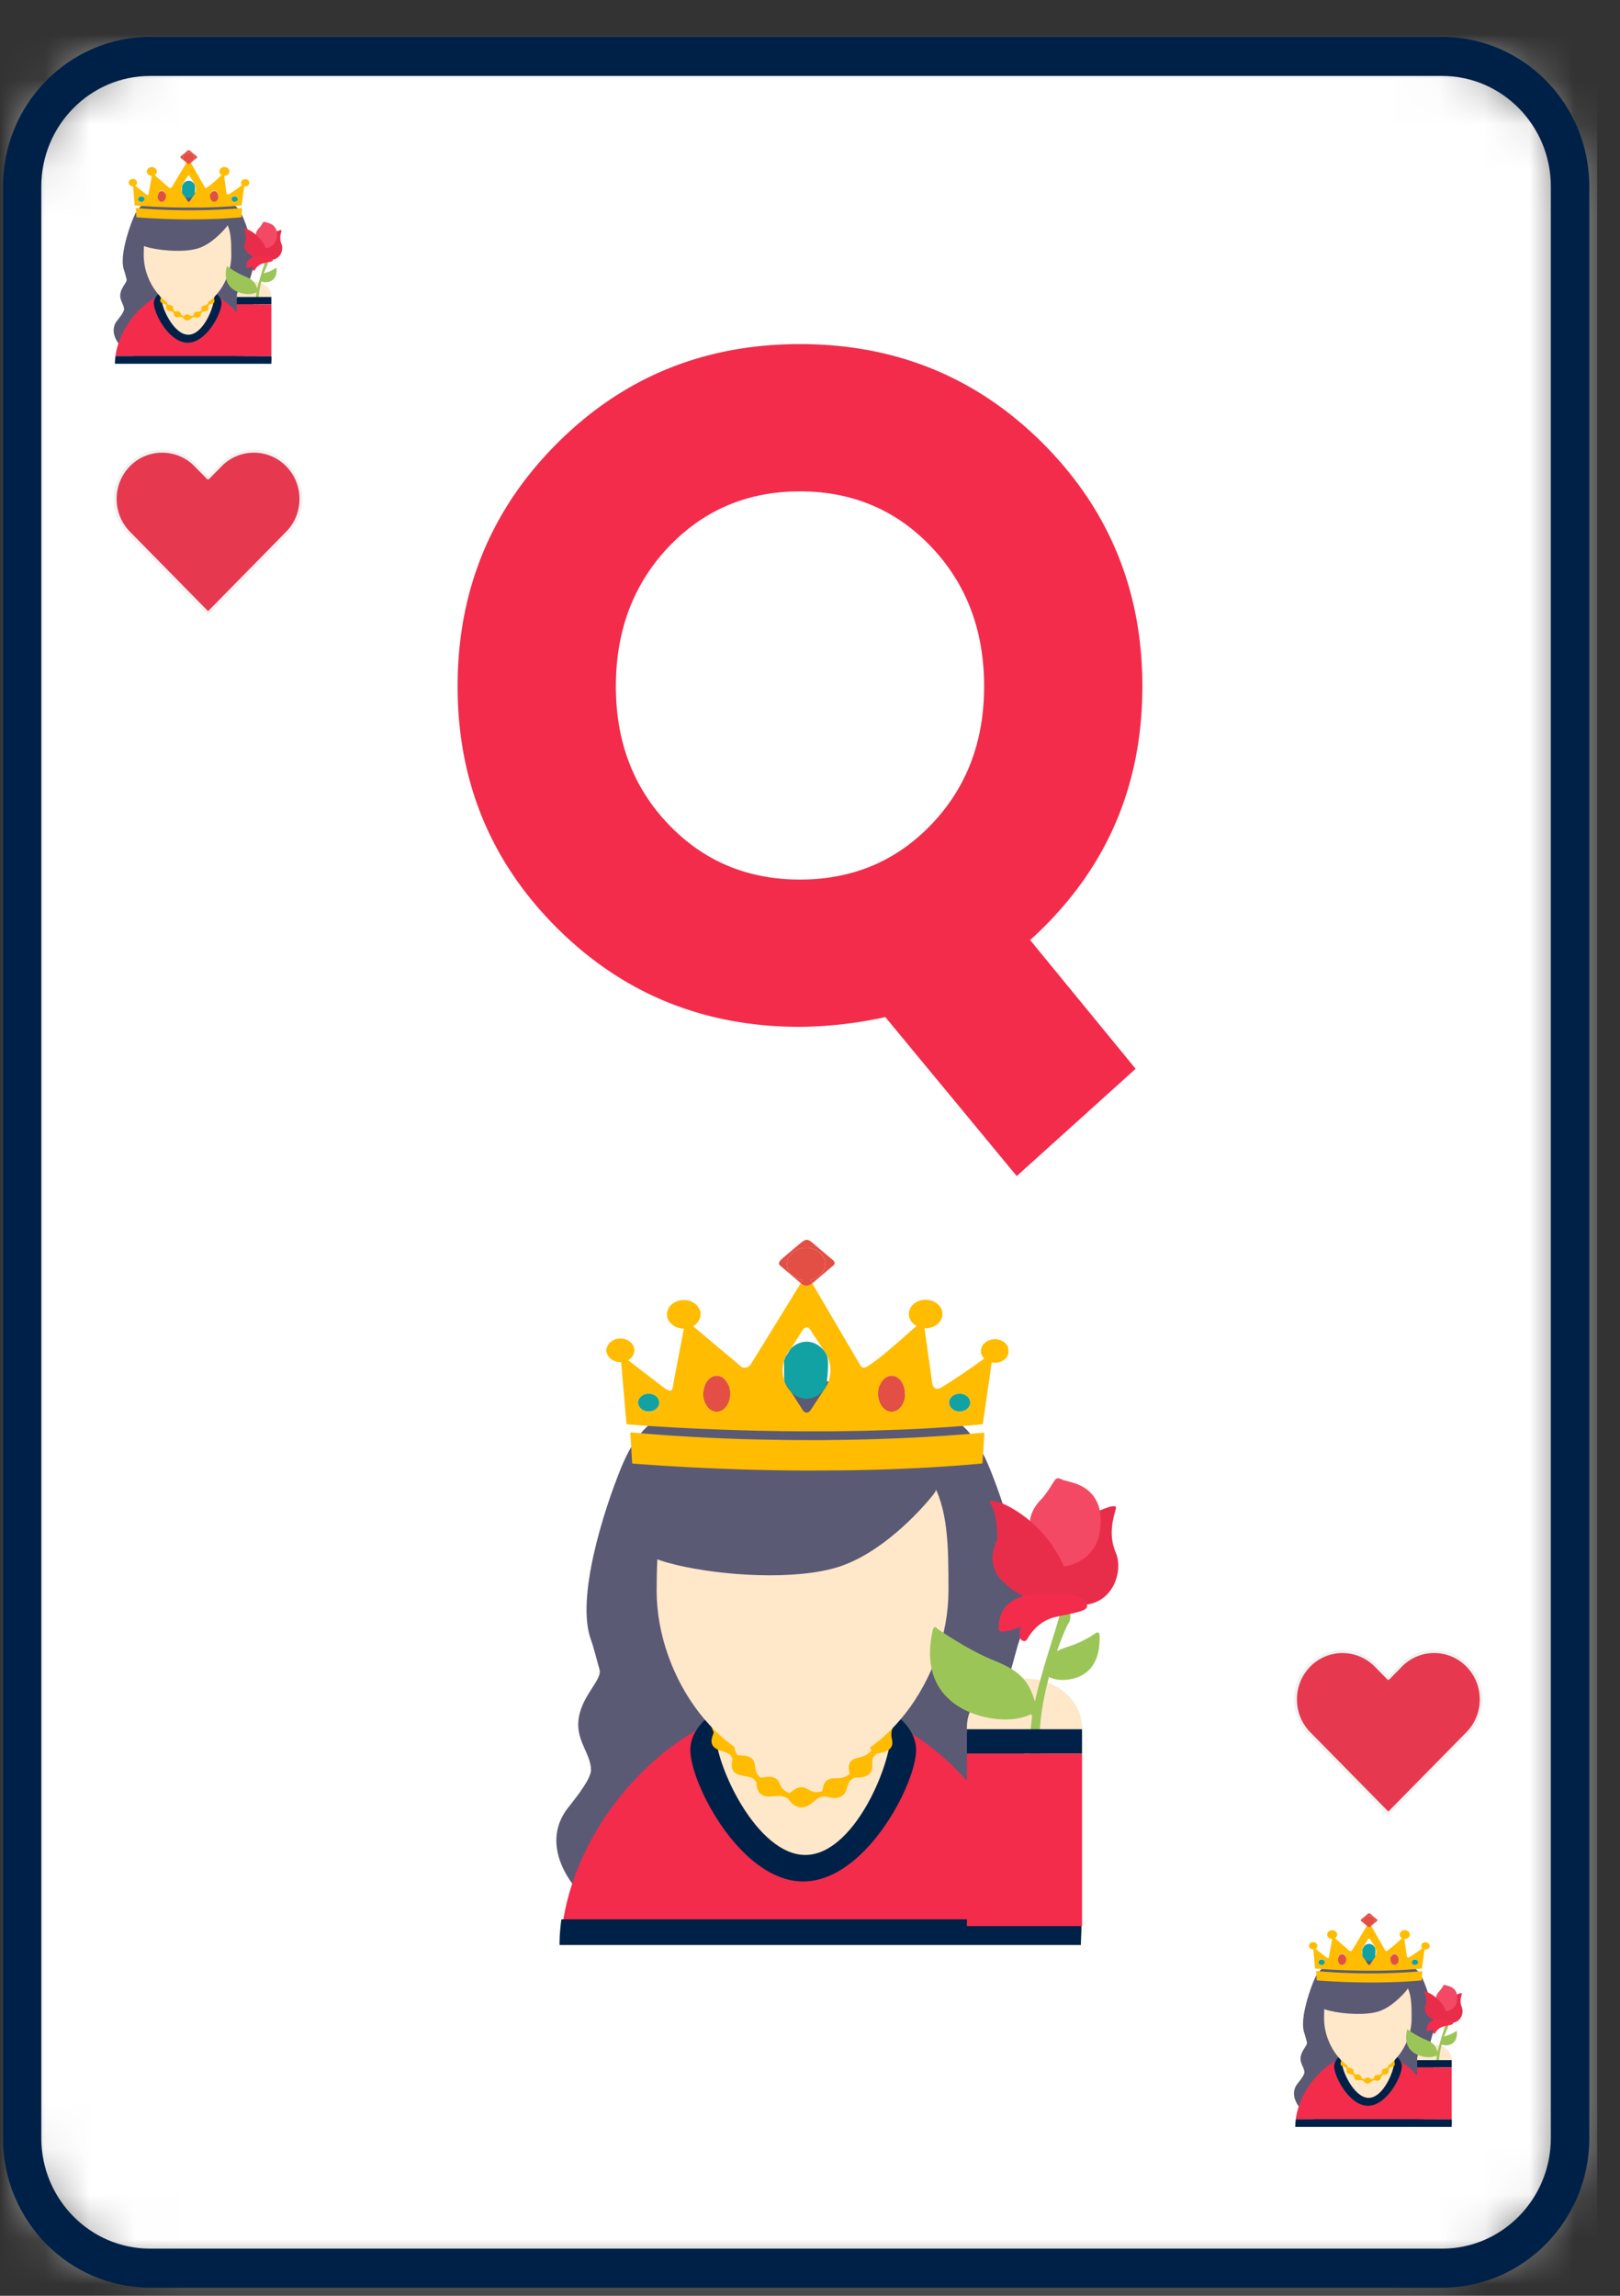 <svg xmlns="http://www.w3.org/2000/svg" xmlns:xlink="http://www.w3.org/1999/xlink" width="36" height="51" viewBox="0 0 36 51">
    <rect x="0" y="0" width="36" height="51" fill="#333333" stroke="none"/>
    <defs>
        <path id="a" d="M2.843 0C1.273 0 0 1.294 0 2.89v43.353c0 1.596 1.273 2.89 2.843 2.89h28.712c1.57 0 2.843-1.294 2.843-2.89V2.89c0-1.596-1.273-2.89-2.843-2.89H2.843z"/>
    </defs>
    <g fill="none" fill-rule="evenodd">
        <g transform="translate(.492 1.253)">
            <mask id="b" fill="#fff">
                <use xlink:href="#a"/>
            </mask>
            <path fill="#FFF" d="M-.82 49.745H35V-.833H-.82z" mask="url(#b)"/>
            <g fill-rule="nonzero" mask="url(#b)">
                <path fill="#E6394F" d="M2.372 9.08a1.076 1.076 0 0 0 0 1.504l1.759 1.788 1.758-1.788a1.076 1.076 0 0 0 0-1.504 1.034 1.034 0 0 0-1.48 0l-.278.283-.28-.283a1.034 1.034 0 0 0-1.479 0z"/>
                <path fill="#F2F2F2" d="M4.13 12.405a.033.033 0 0 1-.023-.01L2.35 10.609a1.1 1.1 0 0 1-.316-.776 1.1 1.1 0 0 1 .316-.776 1.068 1.068 0 0 1 1.526 0l.256.26.255-.26a1.068 1.068 0 0 1 1.526 0 1.1 1.1 0 0 1 .317.776 1.1 1.1 0 0 1-.317.776l-1.758 1.788a.033.033 0 0 1-.023.01zM3.113 8.803c-.26 0-.519.1-.716.3a1.032 1.032 0 0 0-.297.729c0 .275.106.534.297.728l1.735 1.764 1.734-1.764c.192-.194.297-.453.297-.728 0-.275-.105-.534-.297-.728a1.002 1.002 0 0 0-1.432 0l-.279.283a.033.033 0 0 1-.047 0l-.279-.283a1.002 1.002 0 0 0-.716-.301z"/>
            </g>
            <g fill-rule="nonzero" mask="url(#b)">
                <path fill="#E6394F" d="M28.602 35.746a1.076 1.076 0 0 0 0 1.505l1.758 1.787 1.758-1.787a1.076 1.076 0 0 0 0-1.505 1.034 1.034 0 0 0-1.48 0l-.278.284-.279-.284a1.034 1.034 0 0 0-1.48 0z"/>
                <path fill="#F2F2F2" d="M30.36 39.072a.033.033 0 0 1-.023-.01l-1.759-1.787a1.1 1.1 0 0 1-.316-.776 1.1 1.1 0 0 1 .316-.777 1.068 1.068 0 0 1 1.527 0l.255.26.255-.26a1.068 1.068 0 0 1 1.527 0 1.1 1.1 0 0 1 .316.777 1.1 1.1 0 0 1-.316.776l-1.758 1.787a.033.033 0 0 1-.024.01zm-1.018-3.603c-.26 0-.52.1-.717.301a1.032 1.032 0 0 0-.296.729c0 .275.105.533.296.728l1.735 1.763 1.735-1.763c.191-.195.297-.453.297-.728 0-.276-.106-.534-.297-.729a1.002 1.002 0 0 0-1.433 0l-.278.284a.033.033 0 0 1-.047 0l-.28-.284a1.002 1.002 0 0 0-.715-.3z"/>
            </g>
            <g mask="url(#b)">
                <path fill="#5B5A75" d="M12.077 38.978c.072-.107.566-.674.564-.91-.002-.35-.313-.631-.282-1.07.04-.569.546-.926.47-1.17-.05-.166-.127-.488-.188-.65-.342-.927.283-2.872.659-3.799.277-.682.69-1.306 1.54-1.306h5.127c.85 0 1.263.624 1.54 1.306.377.927 1.001 2.872.658 3.798-.06.163-.136.485-.187.65-.076.245.43.602.47 1.17.031.44-.28.72-.283 1.07-.001.237.493.804.565.911.627.93-.376 1.884-.376 1.884 0 .721-1.537.846-2.388.846H14.84c-.85 0-2.387-.125-2.387-.846 0 0-1.003-.953-.376-1.884"/>
                <path fill="#F32C4C" d="M17.33 36.53c-2.706 0-5.004 2.564-5.325 5.005h10.498c-.3-2.441-2.466-5.005-5.173-5.005"/>
                <path fill="#002147" d="M11.942 41.955h11.586c0-.189.026-.38 0-.571H11.984a4.02 4.02 0 0 0-.042.571zM19.865 37.622c0 .751-1.123 2.921-2.508 2.921s-2.508-2.17-2.508-2.921c0-.752 1.123-1.36 2.508-1.36s2.508.608 2.508 1.36"/>
                <path fill="#FFE7CA" d="M19.304 37.244c0 .723-.825 2.71-1.9 2.71-1.076 0-1.995-1.987-1.995-2.71 0-.723.872-1.31 1.948-1.31 1.075 0 1.947.587 1.947 1.31M23.553 37.118c0-.599-.573-1.084-1.279-1.084-.707 0-1.279.485-1.279 1.084v.105h2.558v-.105"/>
                <path fill="#FFBC00" d="M19.324 37.192l.128-.35-.257.294a.563.563 0 0 1-.2.115c-.034.014-.062.025-.08.037-.142.087-.094.217-.065.294.007.02.017.048.018.059l-.005.008-.064.056a.584.584 0 0 1-.218.088.536.536 0 0 0-.085.027c-.139.061-.128.177-.124.22.001.02.004.037.007.055.003.02.008.053.006.064l-.005.006-.076.044a.4.4 0 0 1-.158.039 1.615 1.615 0 0 1-.077.003.602.602 0 0 0-.08.005c-.145.024-.174.13-.186.175l-.012.048a.323.323 0 0 1-.018.061l-.008.004-.09.015a.317.317 0 0 1-.148-.029c-.027-.01-.05-.024-.071-.036l-.05-.026a.23.23 0 0 0-.149-.01.338.338 0 0 0-.108.054l-.028.019a.763.763 0 0 1-.071.046l-.014-.001-.075-.04a.265.265 0 0 1-.096-.106c-.013-.023-.023-.045-.032-.064a.219.219 0 0 0-.158-.142.43.43 0 0 0-.133-.004l-.057.008c-.028.004-.054.007-.072.007h-.006l-.011-.005-.051-.062c-.044-.052-.054-.14-.061-.199a.373.373 0 0 0-.013-.072c-.046-.14-.205-.148-.3-.153l-.07-.004-.009-.008-.038-.072c-.031-.057-.026-.142-.022-.203.002-.033.004-.06 0-.079-.02-.146-.177-.173-.271-.19a.815.815 0 0 1-.067-.012l-.266-.288.139.342a.24.24 0 0 1-.017.057c-.027.077-.078.221.079.312a.616.616 0 0 0 .107.042c.067.022.158.052.198.088l.003.002.048.078c.002.01-.003.039-.006.058-.014.08-.04.23.133.3.028.013.07.02.121.03.069.012.163.03.21.057l.005.004.064.068c.004.007.006.034.008.053a.62.62 0 0 0 .011.078c.03.14.133.184.213.197a.755.755 0 0 0 .144-.002l.043-.003c.052-.004.115-.006.158-.002l.12.046.032.038c.016.022.037.05.064.075a.307.307 0 0 0 .325.069.688.688 0 0 0 .155-.102l.076-.059a.438.438 0 0 1 .065-.04l.007-.004.1-.02c.012 0 .04.007.063.013.028.007.06.015.095.02a.387.387 0 0 0 .152-.005.254.254 0 0 0 .141-.1c.018-.025.03-.063.045-.11a.59.59 0 0 1 .072-.167l.09-.062a.375.375 0 0 1 .064-.005c.028 0 .058-.002.087-.005.163-.018.22-.1.24-.165.007-.025.007-.06.008-.102.001-.06.002-.143.027-.187l.004-.007.066-.062a.4.4 0 0 1 .067-.016c.093-.017.266-.049.284-.21a.422.422 0 0 0-.009-.098.455.455 0 0 1-.005-.19"/>
                <path fill="#FFE7CA" d="M20.585 34.08c0 1.938-1.451 3.988-3.242 3.988-1.79 0-3.243-2.05-3.243-3.987 0-1.938.253-3.51 3.243-3.51 3.242 0 3.242 1.572 3.242 3.51"/>
                <path fill="#5B5A75" d="M13.26 32.15c0 .72.25 1.117 1.272 1.36 1.031.247 2.65.345 3.597.049.947-.296 1.803-1.213 2.117-1.607.262-.33.204-1.131.204-1.131 0-.721-1.066-1.386-1.917-1.386h-1.851c-1.722 0-2.556.678-3.077 1.356-.305.396-.345 1.358-.345 1.358"/>
                <path fill="#FFBC00" d="M14.156 29.905c0-.11-.104-.198-.233-.198-.13 0-.234.088-.234.198 0 .11.105.198.234.198.13 0 .233-.089.233-.198zm1.574-.198c0-.22-.132-.397-.296-.397-.162 0-.295.177-.295.397 0 .218.133.396.295.396.164 0 .296-.178.296-.396zm2.19-.276a.74.74 0 0 0-.043-.59l-.007-.014-.005-.006a.629.629 0 0 0-.031-.049c-.135-.205-.26-.387-.31-.473-.089-.15-.183.002-.183.002l-.266.416h-.001a.63.63 0 0 0-.114.179l-.03.047v.036a.741.741 0 0 0 .004.427l.001.025.02.032a.62.62 0 0 0 .129.199l.245.382s.091.183.208.006l.298-.454.027-.041.005-.009a.676.676 0 0 0 .054-.115zm1.697.276c0-.22-.132-.397-.295-.397-.163 0-.295.177-.295.397 0 .218.132.396.295.396.163 0 .295-.178.295-.396zm1.45.198c0-.11-.104-.198-.233-.198-.13 0-.234.088-.234.198 0 .11.104.198.234.198.129 0 .233-.089.233-.198zm.85-1.21v.124l-.005.007a.211.211 0 0 1-.072.112.336.336 0 0 1-.26.08h-.035l-.005.03-.023.161-.03.209-.029.203-.03.206-.036.256-.039.267-.009.037-.032.003-.089.008-.178.015-.167.013-.185.014-.2.014-.318.02a32.148 32.148 0 0 1-.614.03l-.363.013-.136.004-.284.009c-.102.003-.205.004-.307.006l-.321.005c-.11.002-.22.002-.331.002h-.516l-.38-.003c-.053 0-.105-.001-.156-.003l-.295-.005-.145-.002-.3-.009-.361-.011a92.358 92.358 0 0 1-.317-.012l-.228-.009-.284-.013-.27-.014-.123-.006-.234-.015-.221-.013a69.625 69.625 0 0 1-.28-.02l-.25-.019-.028-.004c-.01-.092-.017-.185-.025-.277-.009-.091-.015-.183-.023-.274l-.025-.277a23.59 23.59 0 0 0-.023-.274c-.008-.092-.014-.184-.024-.274l-.005-.003-.02-.001a.326.326 0 0 1-.167-.046.257.257 0 0 1-.125-.157l-.014-.028v-.062l.014-.024c.035-.137.194-.231.368-.2.153.028.268.155.236.305a.251.251 0 0 1-.11.156l-.021.015.721.553c.077.06.228.19.261.08.023-.074.029-.151.044-.227.013-.074.028-.147.042-.221l.043-.224c.015-.075.03-.15.043-.225.015-.074.03-.149.043-.224l.039-.202v-.014h-.022a.39.39 0 0 1-.246-.097c-.093-.083-.124-.182-.094-.292.04-.154.221-.271.436-.237.19.03.335.192.291.374a.31.31 0 0 1-.132.183l-.024.02.019.016.183.153.314.263.305.256.254.214c.032.027.148.032.202-.054.25-.401.938-1.518 1.113-1.808.076.064.143.089.256.006l1.046 1.783c.045.076.07.137.222.034.36-.242.714-.586 1.039-.86l.009-.01-.032-.022c-.118-.08-.172-.222-.114-.355.085-.19.342-.258.536-.164.135.066.21.196.18.332-.036.167-.21.261-.364.257l-.028.003.172 1.217c.01.067.058.18.202.097.324-.187.935-.626.953-.64l-.02-.026c-.09-.115-.06-.268.068-.352a.35.35 0 0 1 .211-.054c.129.006.242.086.273.192l.006.007zM21.361 30.575h.021c-.003.076-.009.151-.013.227-.004.075-.008.15-.014.226-.005.076-.008.151-.014.227l-.018.004-.214.019-.167.014-.175.013-.198.015-.201.013-.244.015-.116.006-.273.013a42.243 42.243 0 0 1-.595.024l-.274.008-.136.003-.248.005-.135.002-.49.004-.404.002a50.149 50.149 0 0 1-1.541-.028l-.314-.011-.407-.017-.323-.015c-.085-.004-.17-.01-.254-.015l-.234-.013-.228-.015a307.12 307.12 0 0 1-.38-.026l-.194-.015-.02-.003-.004-.032a15.516 15.516 0 0 1-.01-.177l-.013-.215-.014-.218-.003-.042.021-.005.263.023.244.019.26.02.204.013.218.014.116.007a68.297 68.297 0 0 0 .835.04l.32.012.282.007.251.005.348.006c.274.006.549.004.823.005.07 0 .14 0 .208-.002l.417-.005.328-.007.393-.011.305-.011.369-.016.376-.02c.11-.007.218-.012.327-.02.097-.005.194-.013.29-.02l.181-.013c.08-.006.16-.012.24-.02l.228-.02"/>
                <path fill="#13A2A4" d="M20.834 29.707c.129 0 .233.088.233.198 0 .11-.104.198-.233.198-.13 0-.234-.089-.234-.198 0-.11.104-.198.234-.198"/>
                <path fill="#E34E45" d="M19.322 29.31c.163 0 .295.177.295.397 0 .218-.132.396-.295.396-.163 0-.295-.178-.295-.396 0-.22.132-.397.295-.397M17.962 26.694c.164.116.079.153 0 .22l-.404.343-.04-.068-.002-.01.028-.008c.141-.039.238-.118.283-.239.074-.2-.07-.41-.312-.456l-.04-.008h-.106l-.012.005a.41.41 0 0 0-.335.233c-.083.2.052.416.293.47l.028.006a3.723 3.723 0 0 1-.041.07 34.766 34.766 0 0 1-.372-.318c-.11-.097-.185-.104 0-.261.185-.158.259-.22.34-.287.143-.118.175-.13.303-.022l.39.33"/>
                <path fill="#13A2A4" d="M17.877 28.842c.075.156-.007.686-.01.704l-.005.009a2.681 2.681 0 0 0-.027.04.497.497 0 0 1-.403.223.48.48 0 0 1-.348-.156l-.128-.199a.749.749 0 0 1-.022-.057l-.004-.427a.564.564 0 0 1 .03-.083l.114-.178.001-.001a.484.484 0 0 1 .357-.165c.16 0 .304.086.402.22l.031.05.012.02"/>
                <path fill="#E34E45" d="M17.515 26.476c.241.047.386.257.312.456-.045.121-.142.2-.283.24l-.028.007.002.01.04.068c-.113.083-.18.058-.256-.006.025-.042.04-.066.041-.07l-.028-.006c-.241-.053-.376-.27-.293-.469a.41.41 0 0 1 .335-.233l.012-.005h.106l.04.008M15.434 29.31c.164 0 .296.177.296.397 0 .218-.132.396-.296.396-.162 0-.295-.178-.295-.396 0-.22.133-.397.295-.397"/>
                <path fill="#13A2A4" d="M13.923 29.707c.13 0 .233.088.233.198 0 .11-.104.198-.233.198-.13 0-.234-.089-.234-.198 0-.11.105-.198.234-.198"/>
                <path fill="#9CC558" d="M23.121 36.066l.07-.003c.292-.022.778-.178.752-.98 0 0 .002-.126-.106-.045a2.263 2.263 0 0 1-.606.293c-.093.03-.17.06-.235.098.117-.337.224-.573.255-.619.096-.142 0-.342 0-.342l-.169.035c-.015.151-.242.807-.423 1.445a9.687 9.687 0 0 0-.153.597c-.155-.52-.395-.703-.931-.92-.559-.225-1.225-.688-1.231-.693 0 0-.077-.108-.109.036-.312 1.414.686 1.845 1.277 1.946.05.009.096.015.142.02.394.041.65-.048.773-.11.007.022.013.042.017.06-.075.593-.087.937 0 1.254h.27l-.028-.114c-.161-.602-.04-1.381.134-2.023a.673.673 0 0 0 .301.065"/>
                <path fill="#E82D4B" d="M23.231 34.37s-1.017-1.006.526-1.862l.038-.021-.181-.023s.737-.394.692-.208c-.046.186-.184.566 0 .99.183.426-.095 1.341-1.075 1.124"/>
                <path fill="#F44964" d="M23.003 33.57s-1.119-.776-.334-1.54c.272-.32.262-.507.418-.425.155.081.685.073.851.65.036.169.2 1.2-.935 1.315"/>
                <path fill="#E82D4B" d="M21.516 32.143c-.174-.263 1.668.358 1.853 2.26 0 0-1.034.047-1.535-.49 0 0-.47-.327-.167-.963 0 0 .025-.545-.15-.807"/>
                <path fill="#F32C4C" d="M22.51 34.17s-.827-.013-.81.765c0 .035.04.064.12.054.083-.01.21-.038.381-.11 0 0-.064.116-.023.26.015.05.11.103.154.025.091-.161.289-.421.638-.498.518-.113.803-.137.66-.33-.142-.194-.495-.165-1.12-.165"/>
                <path fill="#002147" d="M23.553 37.161h-2.558v.54h2.558z"/>
                <path fill="#F32C4C" d="M23.553 37.702h-2.558v3.833h2.558z"/>
            </g>
            <g mask="url(#b)">
                <path fill="#5B5A75" d="M28.325 45.057c.021-.032.17-.202.169-.273 0-.106-.094-.19-.085-.321.012-.171.164-.278.141-.352-.015-.05-.038-.146-.056-.195-.103-.277.085-.861.197-1.139.084-.205.207-.392.463-.392h1.538c.255 0 .379.187.462.392.113.278.3.862.197 1.14-.018.048-.04.145-.056.194-.023.074.129.18.14.352.01.131-.083.215-.084.32 0 .072.148.242.17.274.188.279-.113.565-.113.565 0 .216-.461.254-.717.254h-1.537c-.256 0-.716-.038-.716-.254 0 0-.302-.286-.113-.565"/>
                <path fill="#F32C4C" d="M29.9 44.322c-.811 0-1.5.77-1.597 1.502h3.15c-.09-.733-.74-1.502-1.552-1.502"/>
                <path fill="#002147" d="M28.292 45.995h3.476c0-.057.007-.114 0-.171h-3.464a1.206 1.206 0 0 0-.012.171zM30.66 44.65c0 .225-.336.876-.752.876-.415 0-.752-.65-.752-.876 0-.226.337-.408.752-.408.416 0 .753.182.753.408"/>
                <path fill="#FFE7CA" d="M30.493 44.536c0 .217-.248.814-.57.814-.323 0-.599-.597-.599-.814 0-.217.262-.392.584-.392.323 0 .585.175.585.392M31.768 44.499c0-.18-.172-.326-.384-.326-.212 0-.384.146-.384.326v.031h.768V44.5"/>
                <path fill="#FFBC00" d="M30.499 44.52l.038-.104-.077.088a.169.169 0 0 1-.06.034c-.01.005-.019.008-.024.012-.043.026-.028.065-.02.088l.006.017-.002.003-.019.017a.175.175 0 0 1-.065.026.16.16 0 0 0-.026.008c-.041.019-.038.053-.037.066l.002.017c.001.006.003.015.002.019l-.001.002-.023.013a.12.12 0 0 1-.048.012.484.484 0 0 1-.047.002c-.043.007-.052.04-.056.053l-.003.014a.097.097 0 0 1-.006.018l-.002.001-.027.005a.095.095 0 0 1-.044-.009l-.022-.01-.015-.008a.069.069 0 0 0-.044-.003.101.101 0 0 0-.033.016l-.008.005a.229.229 0 0 1-.022.014h-.004l-.022-.012a.08.08 0 0 1-.03-.032l-.009-.02c-.003-.006-.005-.011-.009-.016a.066.066 0 0 0-.038-.026.129.129 0 0 0-.04 0l-.017.001-.022.003h-.001l-.004-.002-.015-.018c-.013-.016-.016-.043-.018-.06a.112.112 0 0 0-.004-.022c-.014-.042-.062-.044-.09-.046h-.021l-.003-.003-.011-.022c-.01-.017-.008-.042-.007-.06v-.024c-.006-.044-.053-.052-.081-.057a.245.245 0 0 1-.02-.004l-.08-.086.042.102a.072.072 0 0 1-.005.017c-.009.024-.024.067.023.094a.185.185 0 0 0 .032.013c.02.006.048.015.06.026l.015.024c0 .003 0 .012-.002.017-.004.024-.012.07.04.09a.2.2 0 0 0 .036.01c.021.003.05.008.063.017h.002l.02.02.002.017.003.023c.009.042.04.056.064.06l.043-.001.013-.001a.3.3 0 0 1 .047 0l.036.013.01.012a.17.17 0 0 0 .019.022.092.092 0 0 0 .098.02.207.207 0 0 0 .046-.03l.023-.018a.131.131 0 0 1 .02-.012h.001l.03-.007.02.004a.323.323 0 0 0 .028.006.116.116 0 0 0 .045-.002.076.076 0 0 0 .043-.03c.005-.007.009-.018.013-.033a.177.177 0 0 1 .022-.05l.027-.018a.113.113 0 0 1 .019-.001l.026-.002c.05-.006.066-.03.072-.05.002-.007.002-.017.003-.03 0-.018 0-.043.008-.056v-.002l.02-.02a.12.12 0 0 1 .02-.004c.029-.005.08-.014.086-.063 0-.007 0-.017-.003-.03a.137.137 0 0 1-.001-.056"/>
                <path fill="#FFE7CA" d="M30.877 43.587c0 .582-.435 1.197-.973 1.197-.537 0-.972-.615-.972-1.197 0-.581.075-1.052.972-1.052.973 0 .973.471.973 1.052"/>
                <path fill="#5B5A75" d="M28.68 43.008c0 .216.075.335.381.408.31.074.795.104 1.08.015.283-.089.54-.364.634-.482.079-.1.061-.34.061-.34 0-.216-.32-.415-.575-.415h-.555c-.516 0-.767.203-.923.407-.092.118-.104.407-.104.407"/>
                <path fill="#FFBC00" d="M28.948 42.329c0-.034-.03-.061-.07-.061-.038 0-.07.027-.07.061s.032.061.07.061c.04 0 .07-.027.07-.061zm.472-.061c0-.068-.04-.123-.088-.123-.049 0-.089.055-.089.123 0 .067.04.122.089.122.049 0 .088-.055.088-.122zm.658-.085a.235.235 0 0 0-.013-.182l-.003-.005v-.002a.195.195 0 0 0-.01-.015c-.04-.063-.078-.12-.093-.146-.027-.046-.055 0-.055 0l-.08.13a.195.195 0 0 0-.034.054l-.01.015v.011a.235.235 0 0 0 .002.132v.008l.006.01c.01.023.023.044.039.061l.073.118s.028.057.063.002l.089-.14.008-.013.002-.003a.212.212 0 0 0 .016-.035zm.509.085c0-.068-.04-.123-.089-.123-.049 0-.088.055-.088.123 0 .067.04.122.088.122.049 0 .089-.055.089-.122zm.435.061c0-.034-.032-.061-.07-.061-.04 0-.07.027-.07.061s.03.061.07.061c.038 0 .07-.027.07-.061zm.255-.373v.038l-.002.002a.065.065 0 0 1-.021.034.099.099 0 0 1-.079.025h-.01l-.001.01-.007.05-.01.064-.008.062a9.586 9.586 0 0 0-.01.064l-.01.08-.012.082-.002.01-.01.002-.027.002-.053.005-.05.004-.056.004-.06.004-.095.007a9.371 9.371 0 0 1-.184.009l-.11.004-.04.001-.085.003-.092.002-.097.002h-.368l-.046-.002-.089-.001-.043-.001-.09-.003c-.037 0-.073-.002-.109-.003a26.918 26.918 0 0 1-.095-.004l-.068-.002-.085-.005-.082-.004-.036-.002-.07-.004-.067-.005a20.3 20.3 0 0 1-.084-.006l-.075-.005-.008-.002-.008-.085-.007-.085-.007-.085a7.495 7.495 0 0 0-.007-.085l-.007-.085h-.002l-.006-.001a.096.096 0 0 1-.05-.014.079.079 0 0 1-.037-.049l-.005-.008v-.02l.005-.007c.01-.042.058-.071.11-.061.046.008.08.047.07.094a.078.078 0 0 1-.032.048l-.006.004.216.171c.023.018.068.059.078.025.007-.023.009-.047.013-.07l.013-.069.013-.069.013-.069.013-.07.011-.062v-.004h-.006a.115.115 0 0 1-.074-.03.087.087 0 0 1-.028-.09c.012-.048.066-.084.13-.073.058.01.101.06.088.115a.095.095 0 0 1-.04.057l-.007.006.006.005a8.333 8.333 0 0 1 .149.128l.091.08.077.065c.01.009.044.01.06-.016.075-.124.282-.469.334-.558.023.02.043.027.077.001l.314.55c.013.024.02.043.066.011.108-.074.214-.18.312-.265l.003-.003-.01-.007a.09.09 0 0 1-.034-.11c.025-.058.103-.08.16-.05.041.02.064.06.055.102-.011.052-.063.08-.11.08h-.008l.052.376c.003.021.017.056.06.03.098-.058.28-.193.286-.198l-.006-.007c-.027-.036-.018-.083.02-.11a.103.103 0 0 1 .064-.016c.038.002.073.027.082.06l.002.002zM31.11 42.536h.006c0 .022-.003.045-.004.068a3.47 3.47 0 0 1-.004.068l-.004.068-.006.001-.064.005-.05.005a6.235 6.235 0 0 1-.052.004l-.06.004-.06.004-.073.005-.035.001-.082.004a12.673 12.673 0 0 1-.179.007l-.082.003h-.04l-.075.002-.04.001-.148.001h-.12a15.044 15.044 0 0 1-.463-.008l-.094-.003-.122-.005-.097-.005-.076-.004-.07-.004-.069-.004a92.343 92.343 0 0 1-.114-.008l-.058-.005h-.006l-.001-.01a4.654 4.654 0 0 1-.003-.053l-.004-.065-.004-.065-.001-.013.006-.001.079.006c.024.003.049.004.073.006l.078.006.061.004.066.004a1.807 1.807 0 0 0 .114.007 16.675 16.675 0 0 0 .171.007l.096.004.085.002.075.002.104.001c.083.002.165.002.247.002a5.94 5.94 0 0 0 .188-.002l.098-.002.118-.004.091-.003.111-.005.113-.006.098-.005.087-.007c.018 0 .036-.002.055-.004l.072-.005.068-.006"/>
                <path fill="#13A2A4" d="M30.952 42.275c.038 0 .07.027.07.06s-.032.06-.07.06c-.04 0-.07-.027-.07-.06s.03-.06.07-.06"/>
                <path fill="#E34E45" d="M30.498 42.156c.049 0 .089.053.089.12 0 .065-.04.118-.089.118-.049 0-.088-.053-.088-.119s.04-.119.088-.119M30.09 41.372c.05.034.024.045 0 .065l-.121.103-.012-.02v-.003l.008-.002c.042-.012.071-.036.085-.072.022-.06-.022-.123-.094-.137l-.012-.002h-.032l-.003.001a.123.123 0 0 0-.1.07c-.026.06.015.125.087.14l.008.003-.012.02a10.43 10.43 0 0 1-.112-.094c-.033-.03-.055-.032 0-.079a8.33 8.33 0 0 1 .102-.086c.043-.036.053-.039.091-.006l.117.099"/>
                <path fill="#13A2A4" d="M30.065 42.016c.022.047-.002.205-.003.211l-.002.003a.804.804 0 0 0-.008.012.149.149 0 0 1-.121.067.144.144 0 0 1-.104-.047l-.039-.06a.225.225 0 0 1-.006-.017l-.001-.128a.17.17 0 0 1 .009-.025l.034-.053a.145.145 0 0 1 .107-.05.15.15 0 0 1 .12.066l.01.015.004.006"/>
                <path fill="#E34E45" d="M29.956 41.306c.072.014.116.077.094.137-.014.036-.043.06-.085.072l-.009.002.001.003.012.02c-.034.025-.054.018-.077-.001l.012-.021-.008-.002c-.072-.016-.113-.081-.088-.14a.123.123 0 0 1 .1-.071l.004-.001h.032l.012.002M29.332 42.156c.049 0 .088.053.088.12 0 .065-.04.118-.088.118-.049 0-.089-.053-.089-.119s.04-.119.089-.119"/>
                <path fill="#13A2A4" d="M28.878 42.275c.04 0 .07.027.07.06s-.03.06-.07.06c-.038 0-.07-.027-.07-.06s.032-.06.07-.06"/>
                <path fill="#9CC558" d="M31.638 44.183h.02c.088-.008.234-.054.227-.295 0 0 0-.038-.032-.013a.679.679 0 0 1-.182.088.364.364 0 0 0-.07.029 1.27 1.27 0 0 1 .076-.186c.028-.042 0-.102 0-.102l-.05.01c-.005.045-.073.242-.128.434a2.906 2.906 0 0 0-.046.179c-.046-.156-.118-.211-.28-.276-.167-.068-.366-.207-.368-.208 0 0-.023-.033-.033.01-.094.425.206.554.383.585a.652.652 0 0 0 .043.005.417.417 0 0 0 .232-.033l.005.018c-.023.178-.026.282 0 .377h.081l-.009-.035c-.048-.18-.011-.414.04-.606.02.01.05.019.09.019"/>
                <path fill="#E82D4B" d="M31.67 43.674s-.304-.302.159-.558l.011-.007-.054-.007s.22-.118.207-.062c-.013.056-.055.17 0 .297.055.128-.028.402-.322.337"/>
                <path fill="#F44964" d="M31.602 43.434s-.335-.233-.1-.462c.082-.096.079-.152.125-.127.047.024.206.022.256.195.01.05.06.36-.28.394"/>
                <path fill="#E82D4B" d="M31.156 43.006c-.052-.079.5.107.556.678 0 0-.31.014-.46-.147 0 0-.141-.098-.05-.289 0 0 .007-.163-.046-.242"/>
                <path fill="#F32C4C" d="M31.454 43.614s-.247-.004-.242.23c0 .01.011.019.035.016a.428.428 0 0 0 .115-.033s-.02.035-.007.078c.004.015.033.03.046.007a.298.298 0 0 1 .191-.149c.156-.034.242-.041.199-.1-.043-.057-.149-.048-.337-.049"/>
                <path fill="#002147" d="M31.768 44.512H31v.162h.768z"/>
                <path fill="#F32C4C" d="M31.768 44.674H31v1.15h.768z"/>
            </g>
            <g mask="url(#b)">
                <path fill="#5B5A75" d="M2.095 5.89c.022-.032.17-.202.17-.273-.001-.105-.095-.19-.085-.321.012-.17.164-.278.14-.351-.014-.05-.037-.146-.056-.195-.102-.278.085-.862.198-1.14.083-.204.207-.391.462-.391h1.538c.255 0 .38.187.462.391.113.278.3.862.198 1.14-.018.049-.041.145-.057.195-.022.073.13.18.141.35.01.133-.084.217-.084.322 0 .07.147.24.169.273.188.28-.113.565-.113.565 0 .217-.46.254-.716.254H2.924c-.255 0-.716-.037-.716-.254 0 0-.301-.286-.113-.565"/>
                <path fill="#F32C4C" d="M3.671 5.155c-.812 0-1.501.77-1.597 1.502h3.149c-.09-.732-.74-1.502-1.552-1.502"/>
                <path fill="#002147" d="M2.062 6.828h3.476c0-.056.008-.114 0-.171H2.075a1.206 1.206 0 0 0-.013.171zM4.431 5.483c0 .225-.336.877-.752.877s-.752-.652-.752-.877c0-.225.336-.408.752-.408s.752.183.752.408"/>
                <path fill="#FFE7CA" d="M4.263 5.37c0 .217-.247.813-.57.813-.323 0-.598-.596-.598-.813 0-.217.261-.393.584-.393.323 0 .584.176.584.393M5.538 5.332c0-.18-.172-.325-.384-.325-.212 0-.383.145-.383.325v.031h.767v-.031"/>
                <path fill="#FFBC00" d="M4.27 5.354l.038-.105-.077.088a.169.169 0 0 1-.06.035c-.01.004-.02.007-.025.011-.042.026-.028.065-.019.088.002.006.005.014.005.018l-.001.002-.02.017a.175.175 0 0 1-.065.027.16.16 0 0 0-.025.007c-.042.019-.039.054-.038.067l.003.016c0 .006.002.016.001.02l-.001.001-.023.013a.12.12 0 0 1-.047.012.484.484 0 0 1-.047.002c-.044.008-.052.04-.056.053l-.004.014a.097.097 0 0 1-.005.019h-.002l-.027.005a.095.095 0 0 1-.044-.009l-.022-.01-.015-.008a.069.069 0 0 0-.045-.003.101.101 0 0 0-.032.016l-.009.006a.229.229 0 0 1-.021.014h-.004l-.023-.013a.08.08 0 0 1-.029-.031l-.01-.02c-.002-.007-.005-.012-.008-.017a.066.066 0 0 0-.039-.025.129.129 0 0 0-.04-.001l-.016.002-.022.002h-.002l-.003-.002-.016-.018c-.013-.016-.016-.042-.018-.06a.112.112 0 0 0-.004-.021c-.014-.043-.061-.045-.09-.046l-.02-.002-.003-.002-.012-.021c-.01-.018-.008-.043-.006-.061V5.41c-.007-.044-.054-.052-.082-.057a.245.245 0 0 1-.02-.004l-.08-.086.042.103a.072.072 0 0 1-.005.017c-.008.023-.023.066.024.093a.185.185 0 0 0 .032.013c.02.006.047.015.06.026l.015.024-.002.018c-.005.024-.012.069.04.09a.2.2 0 0 0 .036.009c.02.003.049.008.063.017h.001l.02.021.002.016.003.024c.01.042.04.055.064.059h.043l.013-.002a.3.3 0 0 1 .048 0l.036.013.01.012a.17.17 0 0 0 .018.022.092.092 0 0 0 .098.021.207.207 0 0 0 .047-.03l.022-.018a.131.131 0 0 1 .02-.012l.002-.001.03-.007.019.004a.323.323 0 0 0 .028.007.116.116 0 0 0 .046-.002.076.076 0 0 0 .042-.03c.005-.008.01-.019.014-.033a.177.177 0 0 1 .021-.05l.027-.019a.113.113 0 0 1 .02-.001c.008 0 .017 0 .026-.002.049-.005.066-.03.071-.05.003-.007.003-.017.003-.03 0-.018 0-.043.008-.056l.001-.002.02-.019a.12.12 0 0 1 .02-.004c.028-.006.08-.015.085-.063.001-.008 0-.018-.002-.03a.137.137 0 0 1-.002-.057"/>
                <path fill="#FFE7CA" d="M4.648 4.42c0 .582-.436 1.197-.973 1.197-.537 0-.973-.615-.973-1.196 0-.582.076-1.053.973-1.053.973 0 .973.471.973 1.053"/>
                <path fill="#5B5A75" d="M2.45 3.841c0 .217.075.336.382.409.309.074.794.103 1.079.014.284-.089.54-.364.635-.482.079-.099.06-.34.06-.34 0-.216-.319-.415-.574-.415h-.555c-.517 0-.767.204-.924.407-.091.119-.103.407-.103.407"/>
                <path fill="#FFBC00" d="M2.719 3.162c0-.034-.031-.06-.07-.06-.039 0-.07.026-.07.06s.031.062.07.062c.039 0 .07-.028.07-.062zm.472-.06c0-.069-.04-.123-.089-.123-.049 0-.088.054-.088.122s.04.123.088.123c.05 0 .089-.055.089-.123zm.657-.086a.235.235 0 0 0-.013-.182l-.002-.004-.001-.002a.195.195 0 0 0-.01-.015c-.04-.064-.078-.12-.093-.147-.026-.046-.055.001-.055.001l-.08.128a.195.195 0 0 0-.034.056l-.009.014v.011a.235.235 0 0 0 .001.132v.008l.007.01c.009.023.022.044.038.061l.074.118s.027.057.062.002l.09-.14.008-.013.001-.002a.212.212 0 0 0 .016-.036zm.51.085c0-.068-.04-.122-.09-.122-.048 0-.088.054-.088.122s.04.123.089.123c.048 0 .088-.055.088-.123zm.434.061c0-.034-.031-.06-.07-.06-.039 0-.07.026-.07.06s.031.062.07.062c.039 0 .07-.028.07-.062zm.255-.373v.038l-.001.002a.065.065 0 0 1-.022.035.099.099 0 0 1-.078.024h-.01l-.002.01-.007.05-.009.064-.009.063a9.586 9.586 0 0 0-.009.063l-.01.08-.012.082-.003.011-.01.001-.026.003-.053.004-.05.004-.056.005-.06.004-.095.006a9.371 9.371 0 0 1-.185.01c-.036 0-.072.002-.109.004h-.04c-.029.002-.057.003-.086.003l-.092.002-.096.002h-.368l-.047-.001-.088-.002H3.37l-.09-.003-.108-.004a26.918 26.918 0 0 1-.095-.003l-.069-.003-.085-.004-.081-.005c-.012 0-.024 0-.037-.002l-.07-.004-.066-.004a20.3 20.3 0 0 1-.084-.006l-.076-.006-.008-.001-.007-.086-.007-.085-.007-.085a7.495 7.495 0 0 0-.007-.085l-.008-.084-.001-.001h-.006a.096.096 0 0 1-.05-.015.079.079 0 0 1-.038-.048l-.004-.009v-.019l.004-.007c.01-.043.058-.072.11-.062.046.009.081.048.071.094a.078.078 0 0 1-.033.048l-.006.005.216.17c.023.019.069.06.079.025.006-.023.008-.046.013-.07l.013-.068.012-.07a8.705 8.705 0 0 0 .026-.138l.012-.062v-.005h-.007a.115.115 0 0 1-.074-.03.087.087 0 0 1-.028-.09c.012-.047.067-.083.131-.073.057.01.1.06.087.116a.095.095 0 0 1-.04.056l-.006.006.005.005a8.333 8.333 0 0 1 .15.129l.09.079.077.066c.01.008.045.01.06-.017l.335-.558c.022.02.042.027.076.002l.314.55c.014.024.021.043.067.01.108-.074.214-.18.311-.265l.003-.003-.01-.007a.09.09 0 0 1-.034-.11c.026-.058.103-.079.161-.05.04.02.063.06.054.103-.01.051-.063.08-.11.08h-.007l.051.376c.003.02.017.055.06.03.098-.058.281-.194.287-.198l-.006-.008c-.027-.035-.018-.083.02-.109a.103.103 0 0 1 .063-.016c.039.001.073.026.082.059l.002.002zM4.88 3.369h.007l-.004.068a3.47 3.47 0 0 1-.004.068l-.005.068-.005.001-.064.006-.05.004a6.235 6.235 0 0 1-.053.004l-.06.004-.06.004-.073.005-.035.002-.082.004a12.673 12.673 0 0 1-.178.007l-.082.002-.041.001-.074.002h-.041l-.147.001-.121.001a15.044 15.044 0 0 1-.462-.008l-.095-.004-.122-.005-.097-.004-.076-.005-.07-.004-.068-.004a92.343 92.343 0 0 1-.114-.008l-.058-.005H2.54l-.002-.01a4.654 4.654 0 0 1-.003-.053l-.004-.065-.004-.065v-.013l.005-.001.08.007.073.006.078.006c.02 0 .04.002.06.004l.066.004a1.807 1.807 0 0 0 .114.006 16.675 16.675 0 0 0 .172.008l.096.003.084.002.075.002.105.002c.082.002.164 0 .247.001a5.94 5.94 0 0 0 .187-.002l.099-.002.118-.003.09-.004.112-.004.113-.007.098-.005.087-.006.054-.004.072-.006.068-.006"/>
                <path fill="#13A2A4" d="M4.722 3.109c.039 0 .07.026.07.059s-.031.06-.07.06c-.039 0-.07-.027-.07-.06s.031-.06.07-.06"/>
                <path fill="#E34E45" d="M4.269 2.99c.048 0 .088.053.088.119 0 .065-.04.119-.088.119-.05 0-.089-.054-.089-.12 0-.065.04-.118.089-.118M3.86 2.205c.05.034.024.046 0 .066l-.12.103-.013-.02V2.35l.008-.002c.043-.012.072-.035.085-.072.022-.06-.021-.123-.093-.137l-.013-.002h-.031l-.004.001a.123.123 0 0 0-.1.07c-.025.06.015.125.088.141l.008.002-.012.02a10.43 10.43 0 0 1-.112-.094c-.033-.03-.056-.031 0-.079a8.33 8.33 0 0 1 .102-.086c.043-.035.052-.039.09-.006l.118.099"/>
                <path fill="#13A2A4" d="M3.835 2.85c.022.046-.002.205-.003.21l-.001.003a.804.804 0 0 0-.009.012.149.149 0 0 1-.12.067.144.144 0 0 1-.105-.047l-.038-.06a.225.225 0 0 1-.007-.017V2.89a.17.17 0 0 1 .008-.025l.034-.053a.145.145 0 0 1 .107-.05.15.15 0 0 1 .121.066l.01.015.003.006"/>
                <path fill="#E34E45" d="M3.727 2.14c.072.013.115.076.093.136-.013.037-.042.06-.085.072l-.008.002v.003l.012.02c-.034.026-.054.018-.076-.001l.012-.02-.008-.003c-.073-.016-.113-.08-.088-.14a.123.123 0 0 1 .1-.07l.004-.002h.031l.013.002M3.102 2.99c.05 0 .089.053.089.119 0 .065-.04.119-.089.119-.049 0-.088-.054-.088-.12 0-.065.04-.118.088-.118"/>
                <path fill="#13A2A4" d="M2.649 3.109c.039 0 .07.026.07.059s-.031.06-.07.06c-.039 0-.07-.027-.07-.06s.031-.06.07-.06"/>
                <path fill="#9CC558" d="M5.408 5.016h.021c.088-.007.234-.054.226-.295 0 0 0-.037-.032-.013a.679.679 0 0 1-.182.088.364.364 0 0 0-.07.03 1.27 1.27 0 0 1 .076-.186c.029-.043 0-.103 0-.103l-.05.01c-.005.046-.073.242-.127.434a2.906 2.906 0 0 0-.046.179c-.047-.156-.119-.21-.28-.276-.167-.067-.367-.206-.369-.208 0 0-.023-.032-.032.01-.094.425.205.554.383.585a.652.652 0 0 0 .042.006.417.417 0 0 0 .232-.033l.005.018c-.022.178-.026.28 0 .376h.081l-.008-.034c-.049-.18-.012-.415.04-.607.02.01.05.02.09.02"/>
                <path fill="#E82D4B" d="M5.441 4.508s-.305-.302.158-.559l.012-.006-.055-.007s.221-.118.208-.063c-.014.056-.055.17 0 .298.055.127-.029.402-.323.337"/>
                <path fill="#F44964" d="M5.373 4.268s-.336-.233-.1-.463c.081-.096.078-.152.125-.127.047.024.206.022.256.195.01.05.06.36-.281.395"/>
                <path fill="#E82D4B" d="M4.927 3.84c-.053-.08.5.107.556.677 0 0-.31.015-.46-.147 0 0-.142-.098-.051-.289 0 0 .008-.163-.045-.242"/>
                <path fill="#F32C4C" d="M5.225 4.448s-.248-.005-.243.23c0 .01.012.018.036.015a.428.428 0 0 0 .114-.033s-.019.035-.006.078c.004.015.032.031.046.008a.298.298 0 0 1 .19-.15c.156-.034.242-.04.2-.099-.044-.058-.15-.05-.337-.05"/>
                <path fill="#002147" d="M5.538 5.345h-.767v.162h.767z"/>
                <path fill="#F32C4C" d="M5.538 5.507h-.767v1.15h.767z"/>
            </g>
            <path fill="#F32C4C" fill-rule="nonzero" d="M24.894 13.996c0 2.254-.832 4.132-2.494 5.634l2.344 2.86-2.642 2.383-2.92-3.532a9.194 9.194 0 0 1-1.897.217c-2.13 0-3.932-.733-5.402-2.199-1.47-1.466-2.206-3.254-2.206-5.363 0-2.123.735-3.921 2.206-5.395 1.47-1.473 3.271-2.21 5.402-2.21 2.131 0 3.932.737 5.403 2.21 1.47 1.474 2.206 3.272 2.206 5.395zm-11.7 0c0 1.228.39 2.25 1.172 3.066.781.816 1.754 1.224 2.92 1.224 1.164 0 2.138-.408 2.919-1.224.781-.816 1.172-1.838 1.172-3.066 0-1.242-.39-2.275-1.172-3.098-.781-.823-1.755-1.235-2.92-1.235s-2.138.412-2.92 1.235c-.78.823-1.171 1.856-1.171 3.098z" mask="url(#b)"/>
        </g>
        <path fill="#002147" d="M3.335 1.687C2.002 1.687.918 2.789.918 4.143v43.353c0 1.355 1.084 2.457 2.417 2.457h28.712c1.332 0 2.416-1.102 2.416-2.457V4.143c0-1.354-1.084-2.456-2.416-2.456H3.335zM32.047 50.82H3.335c-1.803 0-3.27-1.491-3.27-3.324V4.143C.066 2.311 1.533.82 3.336.82h28.712c1.803 0 3.27 1.49 3.27 3.323v43.353c0 1.833-1.467 3.324-3.27 3.324z"/>
    </g>
</svg>
